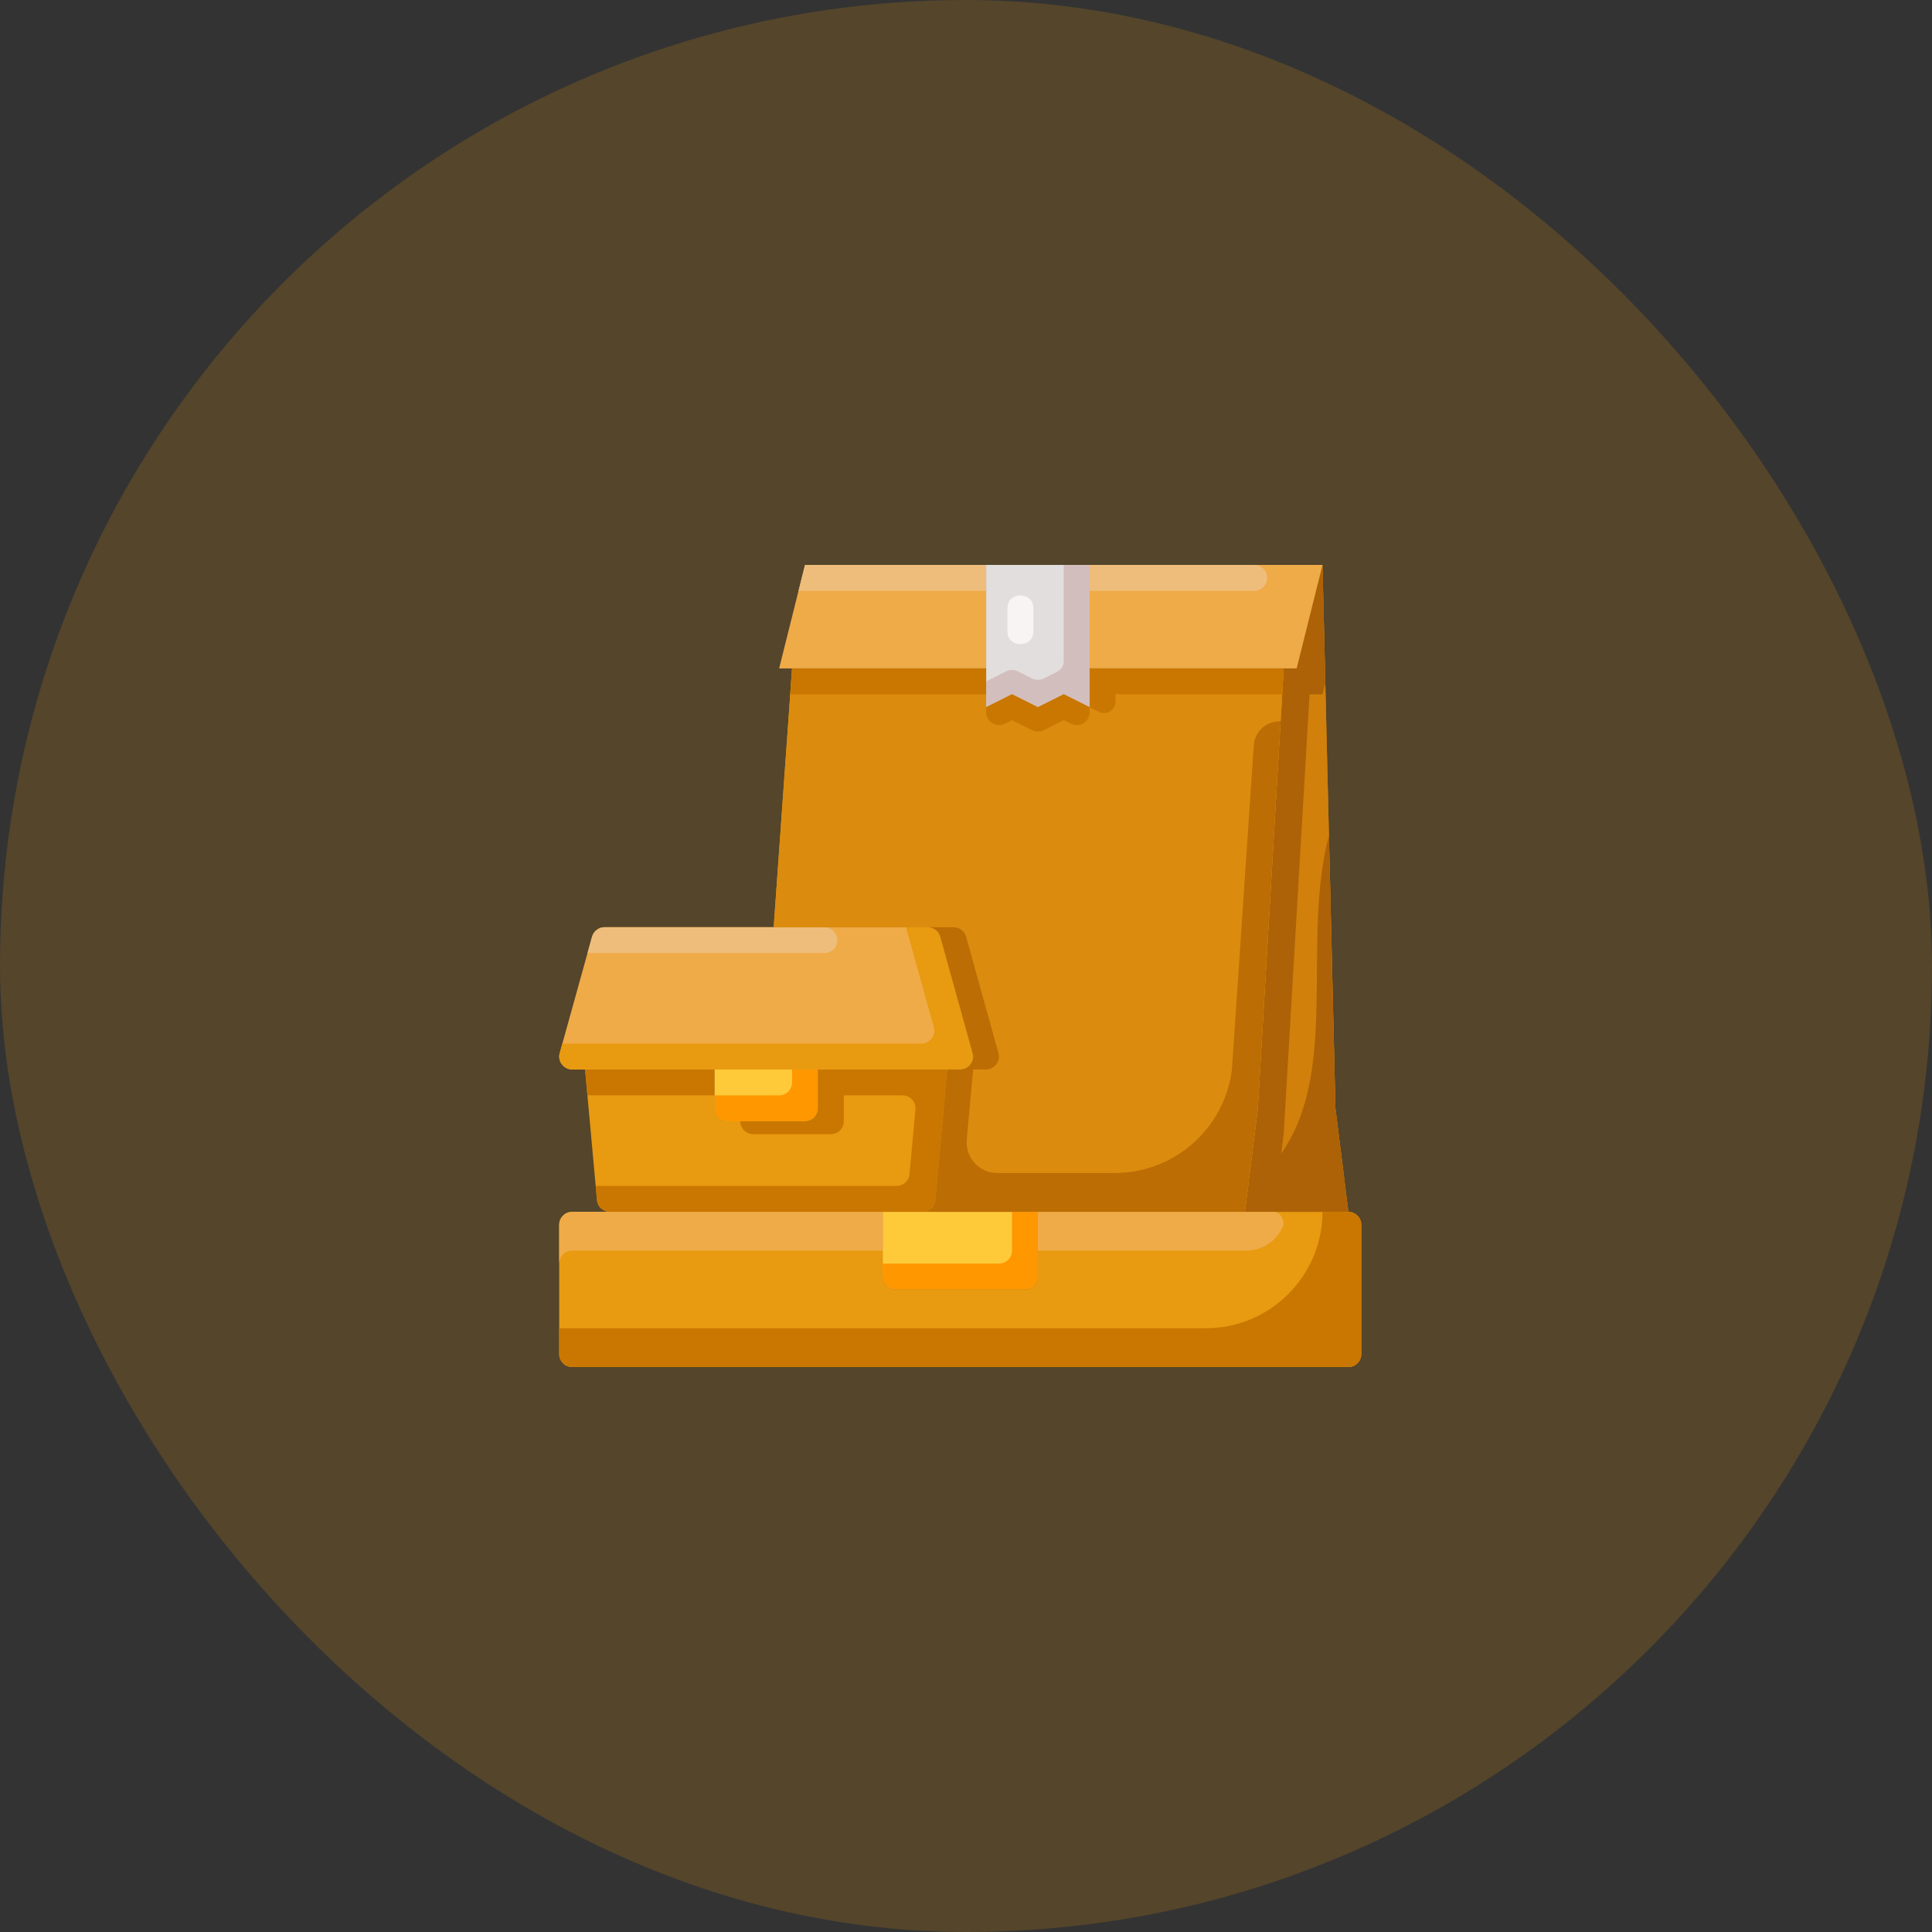 <svg width="168" height="168" viewBox="0 0 168 168" fill="none" xmlns="http://www.w3.org/2000/svg">
<rect x="0" y="0" width="168" height="168" fill="#333333" stroke="none"/>
<rect width="168" height="168" rx="84" fill="#DB8C0E" fill-opacity="0.2"/>
<path d="M94.75 58.125V61.5L92.5 60.375L90.25 61.5L88 60.375L85.75 61.5V58.125V49.125H94.75V58.125Z" fill="#E2DEDE"/>
<path d="M92.5 49.125V57.506C92.5 57.885 92.286 58.232 91.947 58.402L90.753 58.998C90.436 59.157 90.063 59.157 89.747 58.998L88.503 58.376C88.186 58.217 87.813 58.217 87.497 58.376L85.75 59.25V61.5L88 60.375L90.25 61.5L92.5 60.375L94.75 61.5V59.25V49.125H92.5Z" fill="#D3BEBE"/>
<path d="M90.25 105.375V111C90.25 111.619 89.744 112.125 89.125 112.125H77.875C77.256 112.125 76.75 111.619 76.75 111V105.375H80.125H80.226H90.25Z" fill="#FFCA3A"/>
<path d="M90.25 105.375V111C90.25 111.619 89.744 112.125 89.125 112.125H77.875C77.256 112.125 76.75 111.619 76.75 111V109.875H86.875C87.494 109.875 88 109.369 88 108.75V105.375H90.25Z" fill="#FF9700"/>
<path d="M118.375 106.5V117.75C118.375 118.369 117.869 118.875 117.25 118.875H49.75C49.131 118.875 48.625 118.369 48.625 117.75V106.5C48.625 105.881 49.131 105.375 49.75 105.375H53.024H76.75V111C76.75 111.619 77.256 112.125 77.875 112.125H89.125C89.744 112.125 90.25 111.619 90.25 111V105.375H108.25H117.25C117.869 105.375 118.375 105.881 118.375 106.5Z" fill="#E89A10"/>
<path d="M76.75 105.375V108.75H49.75C49.131 108.75 48.625 109.256 48.625 109.875V106.5C48.625 105.881 49.131 105.375 49.75 105.375H76.75Z" fill="#EFAB48"/>
<path d="M108.362 108.75H90.25V105.375H110.77C111.24 105.375 111.625 105.881 111.625 106.5C111.11 107.855 109.811 108.75 108.362 108.75Z" fill="#EFAB48"/>
<path d="M118.375 106.5V117.75C118.375 118.369 117.869 118.875 117.25 118.875H49.75C49.131 118.875 48.625 118.369 48.625 117.75V115.5H104.875C110.444 115.5 115 110.944 115 105.375H117.25C117.869 105.375 118.375 105.881 118.375 106.5Z" fill="#C97700"/>
<path d="M82.375 93L81.34 104.351C81.295 104.936 80.8 105.375 80.226 105.375H80.125H76.75H53.024C52.45 105.375 51.955 104.936 51.91 104.351L50.875 93H62.125V96.375C62.125 96.994 62.631 97.5 63.25 97.5H70C70.619 97.5 71.125 96.994 71.125 96.375V93H82.375Z" fill="#E89A10"/>
<path d="M71.125 93V96.375C71.125 96.994 70.619 97.5 70 97.5H63.25C62.631 97.5 62.125 96.994 62.125 96.375V93H71.125Z" fill="#FFCA3A"/>
<path d="M71.125 93V96.375C71.125 96.994 70.619 97.5 70 97.5H63.25C62.631 97.5 62.125 96.994 62.125 96.375V95.25H67.75C68.369 95.25 68.875 94.744 68.875 94.125V93H71.125Z" fill="#FF9700"/>
<path d="M82.374 93H79.922H73.374H71.124V95.25V96.375C71.124 96.994 70.618 97.5 69.999 97.5H64.374C64.374 98.119 64.881 98.625 65.499 98.625H72.249C72.868 98.625 73.374 98.119 73.374 97.5V95.25H78.483C79.144 95.25 79.663 95.818 79.603 96.477L79.089 102.101C79.044 102.686 78.549 103.125 77.976 103.125H51.797L51.909 104.351C51.954 104.936 52.449 105.375 53.023 105.375H80.226C80.799 105.375 81.294 104.936 81.339 104.351L82.17 95.25H82.172L82.374 93Z" fill="#C97700"/>
<path d="M62.125 93H50.875L51.078 95.25H62.125V93Z" fill="#C97700"/>
<path d="M84.579 91.582C84.782 92.291 84.23 93 83.477 93H82.374H71.124H62.124H50.874H49.772C49.018 93 48.467 92.291 48.669 91.582L51.482 81.457C51.617 80.963 52.067 80.625 52.584 80.625H67.277H80.664C81.182 80.625 81.632 80.963 81.767 81.457L84.579 91.582Z" fill="#EFAB48"/>
<path d="M71.697 82.875H51.088L51.479 81.464C51.618 80.968 52.069 80.625 52.584 80.625H71.664C72.179 80.625 72.63 80.968 72.769 81.464C72.966 82.173 72.433 82.875 71.697 82.875Z" fill="#EFBD7B"/>
<path d="M83.477 93H49.772C49.018 93 48.467 92.291 48.669 91.582L48.906 90.75H80.102C80.855 90.75 81.407 90.041 81.204 89.332L78.785 80.625H80.664C81.182 80.625 81.632 80.963 81.767 81.457L84.579 91.582C84.782 92.291 84.23 93 83.477 93Z" fill="#E89A10"/>
<path d="M116.125 96.375L117.25 105.375H108.25L109.375 96.375L111.625 58.125H112.75L115 49.125L116.125 96.375Z" fill="#D1800B"/>
<path d="M116.125 96.375L117.25 105.375H108.25L109.375 96.375L111.625 58.125H112.75L115 49.125L116.125 96.375Z" fill="#D1800B"/>
<path d="M116.125 96.375L115.559 72.622C113.137 81.936 116.501 93.036 111.415 100.301L111.625 98.625L113.875 60.375H115L115.248 59.396L115 49.125L112.75 58.125H111.625L109.375 96.375L108.25 105.375H110.781H117.25L116.125 96.375Z" fill="#AD6207"/>
<path d="M85.75 49.125V58.125H68.875H67.75L70 49.125H85.75Z" fill="#EFAB48"/>
<path d="M85.75 49.125V51.375H69.438L70 49.125H85.75Z" fill="#EFBD7B"/>
<path d="M115 49.125L112.75 58.125H111.625H94.75V49.125H115Z" fill="#EFAB48"/>
<path d="M110.15 50.523C110.025 51.024 109.575 51.375 109.059 51.375H94.75V49.125H109.059C109.791 49.125 110.328 49.812 110.15 50.523Z" fill="#EFBD7B"/>
<path d="M111.625 58.125L109.375 96.375L108.25 105.375H90.25H80.226C80.8 105.375 81.295 104.936 81.34 104.351L82.375 93H83.477C84.231 93 84.782 92.291 84.58 91.582L81.767 81.457C81.632 80.963 81.182 80.625 80.665 80.625H67.277L68.875 58.125H85.75V61.5L88 60.375L90.25 61.5L92.5 60.375L94.75 61.5V58.125H111.625Z" fill="#E89A10"/>
<path d="M111.625 58.125L109.375 96.375L108.25 105.375H82.476C83.05 105.375 83.545 104.936 83.59 104.351L84.625 93H85.727C86.481 93 87.032 92.291 86.83 91.582L84.017 81.457C83.882 80.963 83.432 80.625 82.915 80.625H67.277L68.875 58.125H85.75V61.5L88 60.375L90.25 61.5L92.5 60.375L94.75 61.5V58.125H111.625Z" fill="#DB8C0E"/>
<path d="M109.025 64.804L107.125 93C106.483 98.141 102.112 102 96.931 102H86.716C85.153 102 83.928 100.658 84.07 99.101L84.625 93H85.728C86.482 93 87.033 92.291 86.83 91.582L84.018 81.457C83.883 80.963 83.433 80.625 82.915 80.625H80.665C81.183 80.625 81.633 80.963 81.768 81.457L84.58 91.582C84.783 92.291 84.232 93 83.478 93H82.375L81.555 102L81.34 104.351C81.295 104.936 80.8 105.375 80.227 105.375H82.477H108.25L109.375 96.375L111.354 62.733C110.144 62.673 109.108 63.595 109.025 64.804Z" fill="#BC6D04"/>
<path d="M90.25 61.5L88 60.375L85.75 61.5V61.93C85.75 62.766 86.63 63.31 87.378 62.935L88 62.625L89.747 63.498C90.063 63.657 90.437 63.657 90.753 63.498L92.5 62.625L93.122 62.935C93.87 63.31 94.75 62.766 94.75 61.93V61.5L92.5 60.375L90.25 61.5Z" fill="#C97700"/>
<path d="M111.625 58.125H97H94.75V60.375V61.5L95.551 61.901C96.217 62.233 97 61.75 97 61.005V60.375H111.49L111.625 58.125Z" fill="#C97700"/>
<path d="M85.749 58.125H68.874L68.717 60.375H85.749V58.125Z" fill="#C97700"/>
<path d="M87.609 52.863V54.925C87.609 56.373 89.859 56.376 89.859 54.925V52.863C89.859 51.416 87.609 51.413 87.609 52.863Z" fill="#F9F4F4"/>
</svg>
